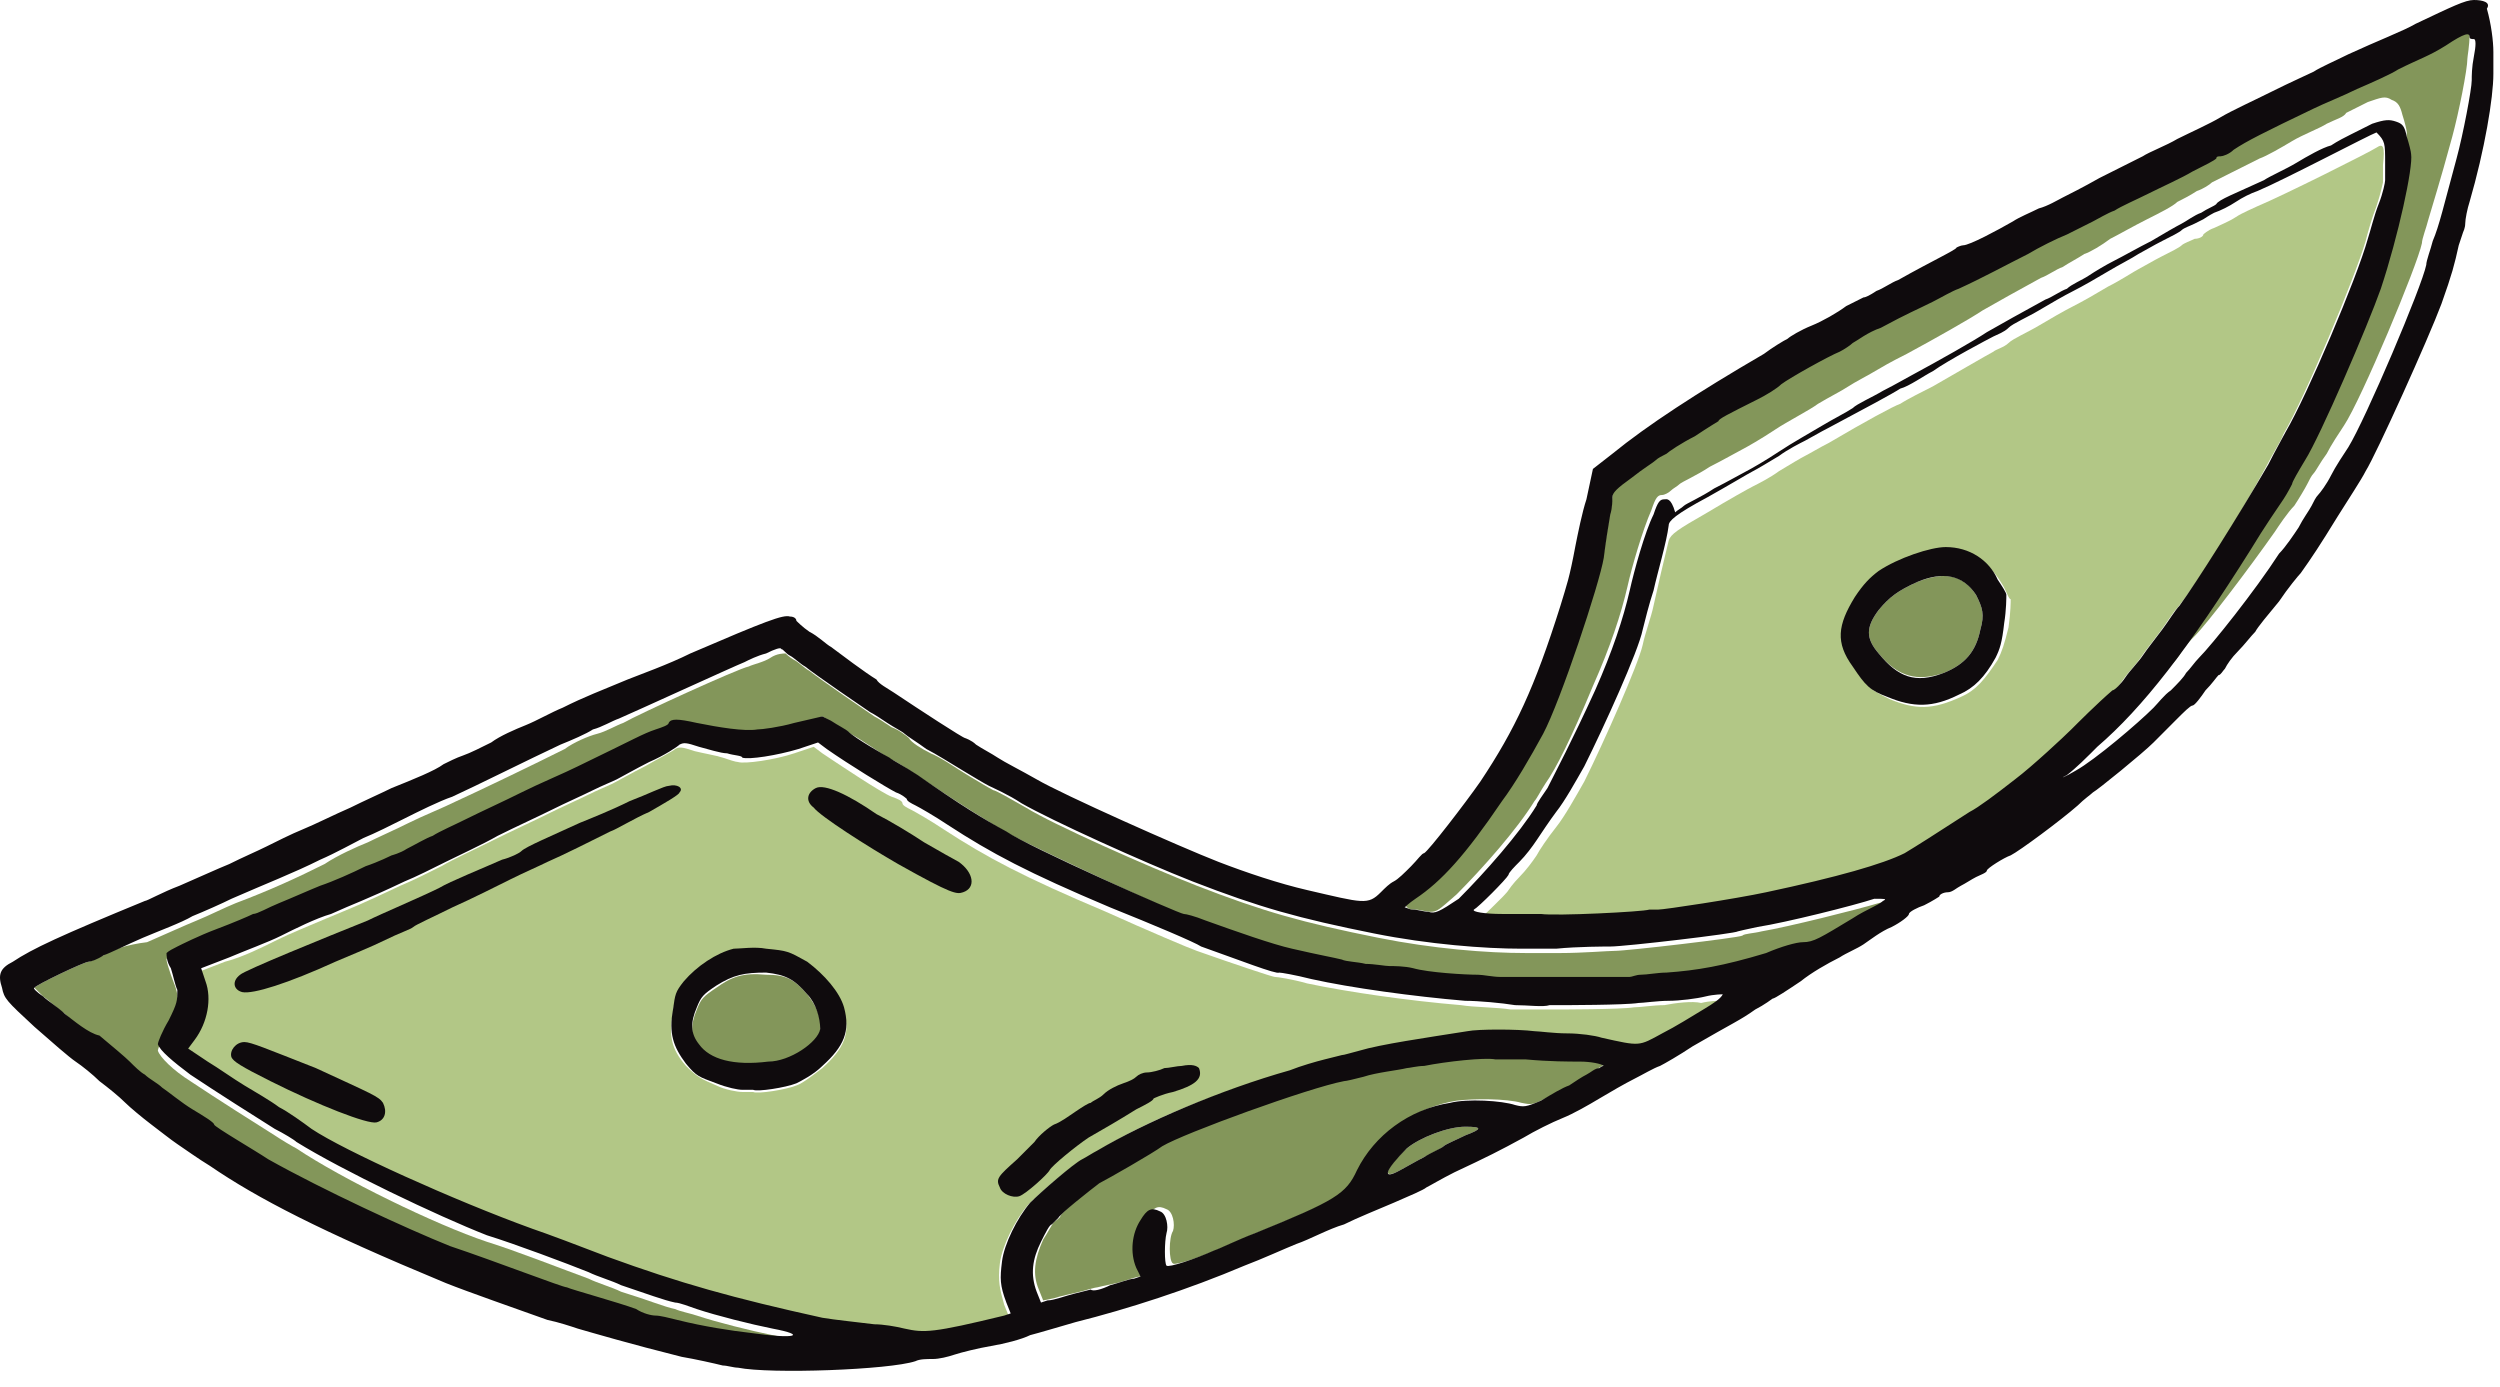 <svg width="146" height="81" viewBox="0 0 146 81" fill="none" xmlns="http://www.w3.org/2000/svg">
<path d="M85.569 65.8C84.558 65.8 82.915 66.434 82.156 67.068C80.892 68.209 80.639 68.97 81.777 68.336C82.03 68.209 82.662 67.829 83.168 67.575C83.673 67.322 84.179 67.068 84.305 66.941C84.432 66.815 85.064 66.561 85.569 66.307C86.581 65.927 86.581 65.8 85.569 65.8Z" fill="#83965A"/>
<path d="M3.784 59.208C4.163 59.588 5.048 60.349 5.807 60.856C6.565 61.49 7.324 62.124 7.576 62.377C7.829 62.631 8.208 62.884 8.461 63.138C8.714 63.265 9.093 63.645 9.472 63.899C9.725 64.152 10.484 64.659 11.242 65.166C11.874 65.547 12.506 65.927 12.506 66.054C12.633 66.181 14.908 67.702 15.666 68.082C18.7 69.857 23.756 72.139 26.285 73.154C28.939 74.168 32.858 75.563 33.111 75.563C33.49 75.563 36.144 76.45 37.156 76.83C37.535 76.957 38.04 77.084 38.293 77.211C38.546 77.211 39.052 77.338 39.557 77.464C40.948 77.845 42.718 78.098 43.855 78.225C46.383 78.605 47.142 78.352 45.119 77.972C43.855 77.718 41.833 77.211 40.695 76.83C40.316 76.704 39.684 76.577 39.431 76.45C38.799 76.323 37.914 75.943 36.271 75.436C35.765 75.182 34.88 74.929 34.375 74.675C32.984 74.168 30.077 73.027 28.433 72.52C25.4 71.506 19.964 68.843 17.31 67.068C17.057 66.941 16.425 66.561 16.046 66.307C15.034 65.674 12.633 64.152 11.116 63.138C10.104 62.504 9.346 61.743 9.22 61.363C9.22 61.236 9.472 60.602 9.852 59.968C10.357 58.954 10.484 58.7 10.357 58.193C10.357 57.813 10.104 57.306 9.978 56.925C9.852 56.545 9.725 56.165 9.725 56.038C9.725 55.911 9.978 55.785 10.357 55.658C10.61 55.531 11.621 55.151 12.633 54.643C13.644 54.263 14.529 53.756 14.781 53.756C15.034 53.629 15.666 53.376 16.298 53.122C16.93 52.868 18.068 52.361 18.7 52.108C19.332 51.854 20.596 51.347 21.355 50.967C22.113 50.586 22.872 50.333 22.872 50.333C22.998 50.333 23.377 50.079 23.756 49.953C24.136 49.699 24.894 49.445 25.273 49.192C25.652 49.065 26.537 48.558 27.296 48.178C28.054 47.797 29.445 47.163 30.456 46.656C31.467 46.149 32.858 45.515 33.743 45.135C37.156 43.486 37.661 43.233 38.293 42.979C38.672 42.853 39.052 42.599 39.052 42.599C39.178 42.346 39.557 42.346 40.695 42.599C41.959 42.853 43.476 43.106 44.234 42.979C44.487 42.979 45.498 42.726 46.383 42.599L48.026 41.838L48.659 42.219C49.038 42.472 49.543 42.726 49.67 42.853C50.175 43.106 51.819 44.247 52.072 44.374C52.198 44.374 52.956 44.881 53.715 45.388C56.369 47.163 57.633 47.924 58.898 48.685C60.288 49.445 69.01 53.502 69.263 53.502C69.389 53.502 69.895 53.629 70.527 53.883C72.297 54.517 74.446 55.277 75.583 55.531C77.227 55.911 77.985 56.038 78.491 56.165C78.743 56.165 79.376 56.292 79.881 56.418C80.387 56.545 81.019 56.545 81.272 56.545C81.524 56.545 82.156 56.672 82.662 56.672C83.547 56.799 85.696 57.052 86.454 57.052C86.707 57.052 87.213 57.052 87.718 57.179C88.097 57.179 88.603 57.179 88.856 57.179C88.982 57.179 89.235 57.179 89.362 57.179C89.614 57.306 89.867 57.306 93.027 57.179C94.165 57.179 95.176 57.179 95.303 57.179C95.303 57.179 95.555 57.179 95.935 57.052C96.188 57.052 96.946 56.925 97.452 56.925C99.221 56.799 100.738 56.545 103.266 55.785C104.151 55.531 105.162 55.277 105.415 55.151C105.921 55.024 106.427 54.897 108.323 53.756C108.702 53.502 109.207 53.249 109.46 53.122C109.713 52.995 109.966 52.868 110.092 52.742C110.345 52.615 110.219 52.615 109.713 52.742C108.449 53.122 104.404 54.136 102.887 54.39C102.382 54.517 101.876 54.517 101.749 54.643C101.497 54.77 95.05 55.531 94.291 55.531C93.912 55.531 92.395 55.658 91.131 55.658C90.879 55.658 90.626 55.658 90.499 55.658C90.373 55.658 89.741 55.658 89.109 55.658C86.834 55.658 83.673 55.404 80.513 54.77C76.089 53.883 73.814 53.249 69.895 51.727C66.988 50.586 61.552 48.178 59.909 47.163C59.024 46.656 58.139 46.149 58.013 46.149C57.76 46.022 57.128 45.642 56.496 45.261C55.864 44.881 54.979 44.247 54.347 43.994C53.841 43.74 53.209 43.36 53.083 43.106C52.956 42.979 52.451 42.599 52.072 42.472C51.692 42.219 51.313 41.965 51.06 41.838C50.681 41.585 47.9 39.683 47.268 39.176C47.015 39.049 46.636 38.669 46.383 38.542C46.13 38.415 45.878 38.162 45.878 38.162C45.751 38.162 45.372 38.162 44.993 38.415C44.614 38.669 43.981 38.796 43.729 38.922C43.097 39.049 37.282 41.712 36.397 42.219C36.018 42.346 35.386 42.726 34.88 42.853C34.375 42.979 33.49 43.36 32.984 43.74C31.214 44.628 28.054 46.149 26.664 46.783C25.905 47.163 24.641 47.67 23.883 48.051C23.124 48.431 21.987 48.938 21.481 49.192C20.849 49.445 19.711 49.953 18.953 50.46C17.436 51.22 15.793 51.981 13.77 52.742C13.138 52.995 12.127 53.502 11.495 53.756C10.863 54.01 9.472 54.643 8.588 55.024C7.45 55.151 6.312 55.531 6.059 55.785C5.68 55.911 5.301 56.165 5.175 56.165C4.922 56.165 2.014 57.559 2.014 57.686C2.014 57.686 2.267 57.94 2.52 58.193C2.899 58.447 3.405 58.954 3.784 59.208Z" fill="#83965A"/>
<path d="M47.142 58.067C46.383 57.179 45.878 56.925 44.74 56.925C43.349 56.799 42.717 57.052 41.833 57.686C41.074 58.193 40.948 58.32 40.695 58.954C40.316 59.842 40.316 60.602 40.821 61.109C41.453 61.997 42.844 62.25 44.866 62.124C46.13 61.997 47.774 60.983 47.9 60.222C48.026 59.461 47.647 58.7 47.142 58.067Z" fill="#83965A"/>
<path d="M97.199 58.7C96.567 58.7 95.808 58.827 95.429 58.827C94.671 58.954 91.005 58.954 90.879 58.954C90.752 58.954 90.499 58.954 90.246 58.954C89.994 58.954 89.109 58.954 88.224 58.954C87.466 58.827 86.075 58.827 85.317 58.7C82.283 58.447 78.743 57.94 76.342 57.433C75.457 57.179 74.572 57.052 74.446 57.052C74.319 57.052 72.044 56.292 69.895 55.531C69.516 55.404 67.114 54.39 64.586 53.249C59.782 51.22 57.633 50.079 55.105 48.431C54.347 47.924 53.462 47.417 53.209 47.29C52.956 47.163 52.704 47.036 52.704 46.91C52.704 46.783 52.451 46.656 52.072 46.529C51.44 46.276 49.164 44.754 48.026 43.994L47.521 43.613L46.383 43.994C45.246 44.374 43.476 44.628 43.097 44.501C42.97 44.501 42.591 44.374 42.212 44.247C41.833 44.12 41.074 43.994 40.569 43.867C39.81 43.613 39.684 43.613 39.431 43.74C39.304 43.867 38.546 44.247 37.661 44.754C36.903 45.135 36.018 45.642 35.765 45.769C35.512 45.895 34.88 46.149 34.375 46.403C33.869 46.656 32.731 47.163 31.973 47.544C31.214 47.924 29.824 48.558 28.813 49.065C27.801 49.572 26.411 50.206 25.779 50.586C25.02 50.967 24.009 51.474 23.377 51.727C20.976 52.868 20.596 52.995 19.079 53.629C18.195 54.01 16.93 54.517 16.172 54.897C15.414 55.277 14.149 55.911 13.138 56.165L11.495 56.799L11.748 57.559C12.001 58.7 11.748 60.095 11.116 60.983L10.736 61.49L11.874 62.25C12.506 62.631 13.517 63.265 14.023 63.645C14.655 64.025 15.54 64.532 16.046 64.913C16.551 65.293 17.436 65.8 17.942 66.181C19.838 67.448 26.285 70.365 30.962 71.886C31.72 72.139 33.743 72.9 35.386 73.534C39.557 75.055 42.591 75.943 47.9 77.084C48.532 77.211 49.923 77.338 50.934 77.464C51.313 77.464 52.198 77.591 52.704 77.718C53.841 77.972 54.347 77.845 58.518 76.957L58.898 76.83L58.645 76.197C58.392 75.309 58.266 74.802 58.392 73.788C58.518 72.773 59.277 71.252 60.035 70.365C60.667 69.731 62.563 68.082 63.069 67.829C63.322 67.702 63.701 67.448 63.954 67.322C66.735 65.547 71.033 63.772 75.204 62.631C75.836 62.504 76.721 62.124 77.227 61.997C77.732 61.87 78.238 61.743 78.238 61.743C78.238 61.743 78.743 61.617 79.249 61.49C80.513 61.109 83.041 60.729 85.569 60.349C86.201 60.222 88.477 60.222 89.488 60.349C89.741 60.349 90.626 60.475 91.384 60.475C92.143 60.475 93.027 60.602 93.407 60.729C95.808 61.363 95.555 61.363 96.946 60.475C97.704 60.095 98.716 59.461 99.348 59.081C99.98 58.7 100.359 58.447 100.359 58.447C100.359 58.447 99.853 58.447 99.348 58.574C98.842 58.447 97.831 58.574 97.199 58.7ZM48.026 62.377C47.521 62.758 46.889 63.265 46.51 63.391C45.878 63.645 44.234 63.899 43.981 63.772C43.855 63.772 43.602 63.772 43.349 63.772C43.097 63.772 42.338 63.645 41.833 63.391C40.948 63.011 40.695 62.884 40.063 62.25C39.178 61.236 39.052 60.475 39.304 59.081C39.431 58.193 39.557 58.067 39.937 57.433C40.695 56.545 41.833 55.785 42.844 55.531C43.349 55.404 44.108 55.404 44.74 55.531C46.004 55.658 46.13 55.658 47.142 56.418C48.153 57.052 49.038 58.193 49.291 59.081C49.67 60.349 49.291 61.236 48.026 62.377Z" fill="#B2C786"/>
<path d="M82.662 53.122C82.915 53.122 83.294 53.249 83.547 53.249C83.926 53.249 84.052 53.122 85.064 52.234C86.581 50.713 88.603 48.431 89.614 46.783C89.741 46.656 89.994 46.149 90.246 45.769C90.879 44.881 91.763 43.106 93.027 40.063C94.039 37.781 94.671 35.88 95.05 34.231C95.303 33.09 95.935 30.935 96.44 29.794C96.693 29.033 96.82 28.907 97.072 28.907C97.199 28.907 97.452 28.78 97.578 28.653C97.704 28.526 97.957 28.399 98.084 28.273C98.21 28.146 99.095 27.765 99.853 27.258C100.612 26.878 101.497 26.371 101.749 26.244C102.002 26.117 102.887 25.61 103.646 25.103C104.404 24.596 105.668 23.962 106.174 23.582C106.806 23.201 107.564 22.821 107.943 22.567C108.323 22.314 109.081 21.933 109.713 21.553C110.345 21.173 111.104 20.792 111.356 20.666C113 19.778 115.022 18.637 115.781 18.13C116.665 17.623 117.803 16.989 119.194 16.228C119.573 16.101 120.078 15.721 120.458 15.594C120.837 15.341 121.343 15.087 121.722 14.834C122.101 14.707 122.733 14.326 123.239 13.946C123.744 13.693 124.629 13.185 125.388 12.805C126.146 12.425 126.904 12.044 127.157 11.791C127.41 11.664 127.916 11.411 128.295 11.157C128.674 11.03 129.053 10.777 129.18 10.65C129.433 10.523 130.444 10.016 131.961 9.255C132.34 9.128 133.225 8.621 133.857 8.241C134.489 7.861 135.5 7.48 135.879 7.227C136.385 6.973 136.891 6.846 137.017 6.593C137.27 6.466 137.775 6.212 138.281 5.959C139.04 5.705 139.292 5.578 139.672 5.832C140.051 5.959 140.177 6.212 140.304 6.719C140.43 7.1 140.556 7.607 140.556 7.734C140.556 8.621 139.672 12.552 138.787 15.594C138.155 17.75 135.247 24.215 134.362 25.61C133.983 26.244 133.604 26.878 133.604 27.005C133.604 27.131 133.351 27.512 133.098 27.892C132.846 28.273 131.961 29.54 131.202 30.808C127.536 36.767 124.882 40.19 122.227 42.346C121.975 42.472 121.848 42.726 121.848 42.726C121.848 42.853 120.963 43.613 120.458 43.994C120.078 44.374 120.331 44.247 120.963 43.74C121.975 43.106 124.629 40.824 125.514 40.063C125.767 39.81 126.146 39.429 126.525 39.049C126.904 38.796 127.284 38.288 127.41 38.035C127.536 37.781 127.916 37.401 128.169 37.147C128.927 36.387 131.329 33.217 132.846 31.062C133.098 30.681 133.604 29.921 133.983 29.54C134.236 29.16 134.615 28.526 134.742 28.273C134.868 28.019 134.995 27.765 135.121 27.639C135.247 27.512 135.5 27.005 135.879 26.498C136.132 25.991 136.638 25.23 136.891 24.849C137.902 23.328 141.188 15.467 141.441 14.2C141.441 13.946 141.694 13.312 141.82 12.805C142.073 11.918 142.453 10.777 143.211 7.987C143.59 6.593 144.096 4.057 144.096 3.423C144.096 3.296 144.222 2.662 144.222 2.029C144.349 1.395 144.349 1.014 144.222 1.014C144.096 1.014 143.969 0.887 143.969 0.887C143.969 0.634 143.717 0.634 142.832 1.141C141.82 1.648 141.315 1.902 140.051 2.536C139.545 2.789 138.407 3.296 137.649 3.677C136.764 4.057 135.627 4.564 135.121 4.818C132.214 6.086 131.202 6.593 130.444 7.227C130.191 8.748 129.812 8.875 129.685 8.875C129.559 8.875 129.433 8.875 129.433 9.002C129.433 9.128 128.801 9.382 128.042 9.762C127.284 10.143 126.146 10.65 125.514 11.03C124.756 11.411 123.871 11.791 123.491 12.044C123.112 12.298 122.607 12.552 122.227 12.678C121.975 12.805 121.216 13.185 120.711 13.439C120.205 13.693 119.194 14.2 118.435 14.58C117.171 15.214 115.781 15.975 114.39 16.609C114.011 16.735 113.379 17.116 112.873 17.369C111.862 17.876 111.483 18.13 109.84 18.891C109.081 19.271 108.449 19.651 108.196 19.778C107.943 19.905 107.691 20.159 107.438 20.285C106.806 20.539 104.53 21.807 104.025 22.187C103.772 22.314 103.14 22.694 102.634 23.075C100.865 23.962 100.485 24.342 100.359 24.342C100.359 24.342 99.727 24.849 98.969 25.23C98.21 25.737 97.578 26.117 97.325 26.244C97.199 26.371 96.946 26.624 96.693 26.624C96.567 26.751 95.935 27.131 95.303 27.639C94.418 28.273 94.165 28.526 94.165 28.78C94.165 28.907 94.165 29.414 94.039 29.794C93.912 30.681 93.786 31.315 93.659 32.33C93.407 33.851 91.131 40.697 90.12 42.599C89.362 43.994 88.477 45.515 87.718 46.529C85.443 49.699 84.179 51.22 82.662 52.234C82.283 52.488 82.03 52.615 82.03 52.742C82.156 53.122 82.409 53.122 82.662 53.122Z" fill="#83965A"/>
<path d="M123.997 39.683C124.25 39.303 124.756 38.796 125.008 38.415C125.261 38.035 125.767 37.401 126.146 36.894C126.525 36.387 126.904 35.753 127.157 35.499C128.295 34.105 130.697 30.301 132.34 27.258C132.719 26.498 133.225 25.737 133.351 25.357C134.615 23.201 137.523 16.228 138.155 14.073C138.281 13.566 138.534 12.678 138.787 12.044C139.04 11.284 139.166 10.65 139.166 10.65C139.166 10.523 139.166 10.016 139.166 9.636C139.292 8.494 139.166 8.368 138.787 8.621C138.407 8.875 133.351 11.411 131.834 12.044C131.582 12.171 130.949 12.425 130.57 12.678C130.191 12.932 129.559 13.185 129.306 13.312C128.927 13.439 128.674 13.693 128.674 13.693C128.674 13.819 128.421 13.946 128.169 13.946C127.916 14.073 127.536 14.2 127.41 14.326C127.284 14.453 126.778 14.707 126.272 14.96C125.767 15.214 125.135 15.594 124.882 15.721C124.629 15.848 123.871 16.355 123.112 16.735C122.48 17.116 121.595 17.623 121.09 17.876C120.584 18.13 119.699 18.637 119.067 19.017C118.435 19.398 117.55 19.778 117.298 20.032C117.045 20.285 116.539 20.412 116.413 20.539C116.16 20.666 113.758 22.06 112.873 22.567C112.368 22.821 111.356 23.328 110.977 23.582C110.598 23.708 108.955 24.596 106.806 25.864C106.3 26.117 105.668 26.498 105.415 26.624C105.162 26.751 104.53 27.131 103.898 27.512C103.393 27.892 102.634 28.273 102.382 28.399C102.129 28.526 100.991 29.16 99.727 29.921C97.957 30.935 97.578 31.189 97.452 31.569C97.199 32.583 96.82 34.231 96.567 35.372C96.44 36.006 96.061 37.021 95.935 37.654C95.682 38.796 93.659 43.36 92.522 45.642C92.016 46.529 91.384 47.67 90.879 48.304C90.373 48.938 89.867 49.699 89.741 49.953C89.488 50.333 89.109 50.84 88.73 51.22C88.35 51.601 88.097 51.981 88.097 51.981C87.971 52.234 86.328 53.756 86.075 54.01C85.822 54.136 86.707 54.263 87.718 54.263C88.856 54.263 89.235 54.263 89.994 54.263C90.879 54.263 95.935 54.01 96.314 54.01C96.44 54.01 96.693 54.01 96.82 54.01C97.199 54.01 101.244 53.376 103.14 52.995C107.311 52.108 109.966 51.347 111.23 50.713C111.988 50.333 113 49.699 115.022 48.304C115.528 48.051 116.539 47.29 117.677 46.403C118.688 45.642 120.584 43.867 120.963 43.486C121.343 43.106 122.48 41.965 123.365 41.204C123.365 40.444 123.744 40.063 123.997 39.683ZM116.665 38.542C115.907 39.683 115.401 40.317 114.517 40.697C112.873 41.458 111.862 41.458 110.345 40.824C109.334 40.317 109.081 40.19 108.323 39.049C107.438 37.654 107.438 36.64 108.449 34.992C108.955 34.231 109.207 33.851 109.84 33.471C110.851 32.71 112.873 32.076 113.758 32.076C115.149 32.203 116.16 32.837 116.918 34.105C117.171 34.485 117.298 34.992 117.424 34.992C117.424 35.119 117.424 35.753 117.298 36.64C117.045 37.654 116.918 38.035 116.665 38.542Z" fill="#B2C786"/>
<path d="M115.401 34.739C114.643 33.597 113.632 33.344 111.988 33.978C110.851 34.485 110.345 34.865 109.713 35.626C108.955 36.64 108.955 37.274 109.713 38.162C110.851 39.556 111.988 39.81 113.505 39.303C114.769 38.796 115.401 38.035 115.654 36.767C115.907 35.88 115.781 35.499 115.401 34.739Z" fill="#83965A"/>
<path d="M92.395 61.87C91.763 61.87 90.626 61.87 89.235 61.743C88.856 61.743 88.35 61.743 88.224 61.743C88.097 61.743 87.718 61.743 87.466 61.743C86.834 61.743 84.558 61.87 83.294 62.124C82.915 62.25 82.409 62.25 82.283 62.25C81.777 62.25 80.639 62.504 79.755 62.758C79.375 62.884 78.87 63.011 78.617 63.011C76.594 63.391 69.263 65.927 67.999 66.815C67.367 67.195 64.839 68.716 64.333 68.97C63.701 69.35 62.058 70.745 61.931 70.998C61.931 71.125 61.678 71.252 61.552 71.379C61.426 71.506 61.173 72.013 60.92 72.393C60.414 73.534 60.288 74.422 60.667 75.309L60.92 75.943L61.552 75.816C61.931 75.689 62.563 75.563 63.069 75.436C63.575 75.309 63.954 75.182 64.08 75.182C64.08 75.182 64.586 75.055 65.218 74.929C65.724 74.802 66.356 74.548 66.608 74.548L66.988 74.422L66.735 73.914C66.482 73.027 66.608 71.886 66.988 71.125C67.367 70.491 67.62 70.365 68.125 70.618C68.504 70.745 68.631 71.506 68.504 71.886C68.252 72.266 68.252 73.661 68.504 73.788C68.631 73.914 70.148 73.407 71.285 72.9C71.665 72.773 72.676 72.266 73.687 71.886C78.364 69.984 78.87 69.604 79.628 68.209C80.513 66.181 82.662 64.659 85.064 64.279C86.075 64.152 87.971 64.152 88.856 64.406C89.488 64.532 89.488 64.532 90.499 64.025C91.005 63.772 91.763 63.391 92.143 63.138C92.522 63.011 92.901 62.758 93.154 62.504C93.407 62.377 93.659 62.124 93.912 62.124C94.165 62.124 94.291 61.997 94.291 61.997C93.533 61.997 92.901 61.87 92.395 61.87Z" fill="#83965A"/>
<path fill-rule="evenodd" clip-rule="evenodd" d="M144.475 0C143.969 0 143.211 0.38 141.062 1.395C140.43 1.775 138.787 2.409 137.143 3.17C136.385 3.55 135.5 3.93 135.121 4.184C134.868 4.311 133.73 4.818 132.719 5.325C131.708 5.832 130.317 6.466 129.685 6.846C129.053 7.227 127.916 7.734 127.157 8.114C126.525 8.494 125.514 8.875 125.135 9.128C124.629 9.382 123.618 9.889 122.607 10.396C121.722 10.903 120.711 11.411 120.458 11.537C120.205 11.664 119.573 12.044 119.067 12.171C118.562 12.425 117.93 12.678 117.55 12.932C116.666 13.439 115.022 14.326 114.643 14.326C114.517 14.326 114.264 14.453 114.264 14.453C114.264 14.58 112.873 15.214 110.851 16.355C110.472 16.482 109.966 16.862 109.587 16.989C109.207 17.242 108.955 17.369 108.828 17.369C108.828 17.369 108.323 17.623 107.817 17.876C107.311 18.257 106.427 18.764 105.795 19.017C105.162 19.271 104.53 19.651 104.404 19.778C104.151 19.905 103.519 20.285 103.014 20.666C99.095 22.948 96.188 24.849 94.165 26.498L93.027 27.385L92.648 29.16C92.395 29.921 92.143 31.189 92.016 31.823C91.637 33.851 91.51 34.105 91.131 35.372C89.614 40.19 88.477 42.599 86.454 45.642C85.569 46.91 83.421 49.699 83.168 49.826C83.041 49.826 82.788 50.206 82.409 50.586C82.03 50.967 81.651 51.347 81.398 51.474C81.145 51.601 80.892 51.854 80.639 52.108C79.881 52.868 79.628 52.742 76.342 51.981C74.698 51.601 72.802 50.967 71.159 50.333C68.884 49.445 62.058 46.403 60.541 45.515C59.656 45.008 58.645 44.501 58.266 44.247C57.886 43.994 57.381 43.74 57.001 43.486C56.749 43.233 56.369 43.106 56.369 43.106C56.243 43.106 53.715 41.458 52.198 40.444C51.819 40.19 51.313 39.937 51.187 39.683C50.555 39.303 49.038 38.162 48.532 37.781C48.279 37.654 47.774 37.147 47.268 36.894C46.889 36.64 46.51 36.26 46.51 36.26C46.51 36.133 46.383 36.006 46.13 36.006C45.751 35.88 44.74 36.26 40.316 38.162C39.052 38.796 37.282 39.429 36.65 39.683C35.133 40.317 34.122 40.697 32.858 41.331C32.226 41.585 31.341 42.092 30.709 42.346C30.077 42.599 29.192 42.979 28.686 43.36C28.181 43.613 27.422 43.994 27.043 44.12C26.664 44.247 26.158 44.501 25.905 44.628C25.4 45.008 24.136 45.515 22.872 46.022C22.366 46.276 21.228 46.783 20.47 47.163C19.585 47.544 18.321 48.178 17.689 48.431C17.057 48.685 16.046 49.192 15.54 49.445C15.034 49.699 14.149 50.079 13.391 50.46C12.759 50.713 11.368 51.347 10.484 51.727C9.472 52.108 8.588 52.615 8.461 52.615C3.531 54.643 1.888 55.404 0.75 56.165C-0.008 56.545 -0.134 56.925 0.118 57.686C0.245 58.32 0.371 58.447 2.014 59.968C3.026 60.856 4.037 61.743 4.416 61.997C4.795 62.25 5.427 62.758 5.807 63.138C6.312 63.518 6.944 64.025 7.324 64.406C7.576 64.659 8.335 65.293 8.84 65.674C9.346 66.054 9.978 66.561 10.357 66.815C10.736 67.068 11.621 67.702 12.253 68.082C15.034 69.984 18.7 71.886 26.032 74.929C27.296 75.436 30.203 76.45 31.973 77.084C32.605 77.211 33.363 77.464 33.743 77.591C34.627 77.845 36.776 78.479 39.81 79.239C40.569 79.366 41.706 79.62 42.212 79.746C42.465 79.746 42.844 79.873 43.097 79.873C44.993 80.254 51.945 80 53.462 79.493C53.715 79.366 54.094 79.366 54.473 79.366C54.852 79.366 55.358 79.239 55.737 79.112C56.117 78.986 57.128 78.732 57.886 78.605C58.645 78.479 59.656 78.225 60.162 77.972C60.667 77.845 61.931 77.464 62.816 77.211C65.85 76.45 69.389 75.309 72.676 73.914C73.687 73.534 75.078 72.9 75.71 72.647C76.468 72.393 77.606 71.759 78.491 71.506C79.249 71.125 80.513 70.618 81.398 70.238C82.283 69.857 83.168 69.477 83.294 69.35C83.547 69.224 84.179 68.843 84.937 68.463C86.834 67.575 87.592 67.195 88.982 66.434C89.614 66.054 90.626 65.547 91.258 65.293C91.89 65.04 92.775 64.532 93.407 64.152C94.039 63.772 94.924 63.265 95.429 63.011C95.935 62.758 96.567 62.377 96.946 62.25C97.199 62.124 98.084 61.617 98.842 61.109C101.244 59.715 101.623 59.588 102.508 58.954C103.014 58.7 103.519 58.32 103.519 58.32C103.646 58.32 104.404 57.813 105.162 57.306C105.795 56.799 106.679 56.292 107.438 55.911C107.817 55.658 108.449 55.404 108.828 55.151C109.207 54.897 109.84 54.39 110.472 54.136C110.977 53.883 111.483 53.502 111.483 53.376C111.483 53.249 111.988 52.995 112.368 52.868C112.873 52.615 113.253 52.361 113.253 52.361C113.253 52.235 113.505 52.108 113.758 52.108C114.011 52.108 114.264 51.854 114.517 51.727C114.769 51.601 115.149 51.347 115.401 51.22C115.654 51.093 116.033 50.967 116.033 50.84C116.033 50.713 117.045 50.079 117.424 49.953C117.93 49.699 120.331 47.924 121.343 47.036C121.722 46.656 122.101 46.403 122.227 46.276C122.48 46.149 125.135 43.994 125.767 43.36C126.02 43.106 126.525 42.599 127.031 42.092C127.537 41.585 127.916 41.204 128.042 41.204C128.169 41.204 128.548 40.697 128.801 40.317C129.18 39.937 129.433 39.556 129.559 39.429C129.685 39.429 129.812 39.176 129.938 39.049C130.065 38.796 130.317 38.415 130.697 38.035C131.076 37.654 131.455 37.147 131.708 36.894C131.834 36.64 132.466 35.88 133.098 35.119C133.604 34.358 134.236 33.597 134.362 33.471C134.995 32.583 135.5 31.823 136.511 30.174C137.143 29.16 137.902 28.019 138.155 27.512C138.787 26.498 141.82 19.778 142.579 17.75C143.211 15.975 143.337 15.467 143.59 14.326C143.717 13.946 143.843 13.566 143.843 13.566C143.843 13.566 143.969 13.312 143.969 13.059C143.969 12.805 144.096 12.171 144.222 11.791C145.107 8.748 145.613 5.705 145.613 4.311C145.613 4.057 145.613 3.423 145.613 3.043C145.613 2.409 145.486 1.395 145.233 0.507C145.486 0.127 144.981 0 144.475 0ZM144.222 2.155C144.222 2.282 144.349 2.282 144.475 2.282C144.601 2.282 144.601 2.662 144.475 3.296C144.349 3.93 144.349 4.437 144.349 4.691C144.349 5.198 143.843 7.861 143.464 9.255C142.705 12.044 142.453 13.185 142.073 14.073C141.947 14.58 141.694 15.214 141.694 15.467C141.441 16.735 138.155 24.469 137.143 26.117C136.891 26.498 136.385 27.258 136.132 27.765C135.879 28.273 135.5 28.78 135.374 28.907C135.247 29.033 135.121 29.287 134.995 29.54C134.868 29.794 134.489 30.301 134.236 30.808C133.983 31.189 133.478 31.949 133.098 32.33C131.708 34.485 129.18 37.654 128.421 38.415C128.169 38.669 127.916 39.049 127.663 39.303C127.537 39.556 127.157 39.937 126.778 40.317C126.399 40.571 126.02 41.078 125.767 41.331C124.882 42.219 122.354 44.374 121.216 45.008C120.584 45.388 120.205 45.515 120.711 45.261C121.216 44.881 121.975 44.12 122.101 43.994C122.101 43.994 122.354 43.74 122.48 43.613C125.135 41.331 127.789 37.908 131.455 32.076C132.214 30.808 133.098 29.54 133.351 29.16C133.604 28.78 133.857 28.273 133.857 28.273C133.857 28.146 134.236 27.512 134.615 26.878C135.5 25.483 138.281 19.017 139.04 16.862C140.051 13.819 140.936 9.762 140.809 9.002C140.809 8.875 140.683 8.368 140.556 7.987C140.43 7.353 140.304 7.227 139.924 7.1C139.545 6.973 139.292 6.973 138.534 7.227C138.028 7.48 137.523 7.734 137.27 7.861C137.017 7.987 136.511 8.241 136.132 8.494C135.627 8.621 134.742 9.128 134.11 9.509C133.478 9.889 132.593 10.269 132.214 10.523C130.57 11.284 129.559 11.664 129.433 11.918C129.306 12.044 128.927 12.171 128.548 12.425C128.169 12.552 127.663 12.932 127.41 13.059C127.157 13.185 126.272 13.693 125.64 14.073C124.882 14.453 123.997 14.96 123.491 15.214C122.986 15.467 122.354 15.848 121.975 16.101C121.595 16.355 120.963 16.609 120.711 16.862C120.331 16.989 119.826 17.369 119.446 17.496C118.056 18.257 116.918 18.891 116.033 19.398C115.275 19.905 113.253 21.046 111.609 21.933C111.356 22.06 110.724 22.441 109.966 22.821C109.334 23.201 108.449 23.582 108.196 23.835C107.817 24.089 107.059 24.469 106.427 24.849C105.795 25.23 104.657 25.864 103.898 26.371C103.14 26.878 102.255 27.385 102.002 27.512C101.749 27.639 100.865 28.146 100.106 28.526C99.348 29.033 98.463 29.414 98.337 29.54C98.21 29.667 97.957 29.794 97.831 29.921C97.578 29.033 97.325 29.16 97.199 29.16C96.946 29.16 96.82 29.287 96.567 30.047C96.061 31.062 95.429 33.344 95.176 34.485C94.797 36.133 94.165 38.035 93.154 40.317C91.763 43.36 90.879 45.008 90.373 46.022C90.12 46.403 89.741 46.91 89.741 47.036C88.73 48.685 86.707 50.967 85.19 52.488C84.052 53.249 83.8 53.376 83.421 53.249C83.168 53.249 82.788 53.122 82.536 53.122C82.283 53.122 82.156 52.995 82.03 52.995C82.03 52.995 82.283 52.742 82.662 52.488C84.179 51.474 85.569 49.953 87.718 46.783C88.477 45.769 89.362 44.247 90.12 42.853C91.131 40.951 93.407 34.105 93.659 32.583C93.786 31.569 93.912 30.808 94.039 30.047C94.165 29.667 94.165 29.16 94.165 29.033C94.165 28.78 94.418 28.526 95.303 27.892C95.935 27.385 96.567 27.005 96.693 26.878C96.82 26.751 97.072 26.624 97.325 26.498C97.452 26.371 98.21 25.864 98.969 25.483C99.727 24.976 100.359 24.596 100.359 24.596C100.359 24.469 100.865 24.215 102.634 23.328C103.14 23.075 103.772 22.694 104.025 22.441C104.53 22.06 106.806 20.792 107.438 20.539C107.691 20.412 108.07 20.159 108.196 20.032C108.449 19.905 109.081 19.398 109.84 19.144C111.483 18.257 111.862 18.13 112.873 17.623C113.379 17.369 114.011 16.989 114.39 16.862C115.781 16.228 117.171 15.467 118.435 14.834C119.067 14.453 120.078 13.946 120.711 13.693C121.216 13.439 121.975 13.059 122.227 12.932C122.48 12.805 123.112 12.425 123.491 12.298C123.871 12.044 124.756 11.664 125.514 11.284C126.272 10.903 127.41 10.396 128.042 10.016C128.801 9.636 129.306 9.382 129.433 9.255C129.433 9.128 129.559 9.128 129.685 9.128C129.812 9.128 130.191 9.002 130.444 8.748C131.202 8.241 132.214 7.734 135.121 6.339C135.627 6.086 136.891 5.578 137.649 5.198C138.534 4.818 139.672 4.311 140.051 4.057C141.315 3.423 141.82 3.296 142.832 2.662C143.969 1.902 144.222 1.902 144.222 2.155ZM139.292 9.509C139.292 10.016 139.292 10.396 139.292 10.523C139.292 10.65 139.166 11.284 138.913 11.918C138.66 12.552 138.408 13.566 138.281 13.946C137.649 16.228 134.742 23.075 133.478 25.23C133.351 25.483 132.846 26.371 132.466 27.131C130.697 30.174 128.295 33.978 127.284 35.372C127.031 35.626 126.652 36.26 126.272 36.767C125.893 37.274 125.388 37.908 125.135 38.288C124.882 38.669 124.376 39.176 124.124 39.556C123.871 39.937 123.491 40.317 123.365 40.317C122.48 41.078 121.343 42.219 120.963 42.599C120.584 42.979 118.688 44.754 117.677 45.515C116.539 46.403 115.528 47.163 115.022 47.417C112.873 48.811 111.862 49.445 111.23 49.826C109.966 50.46 107.311 51.22 103.14 52.108C101.37 52.488 97.199 53.122 96.82 53.122C96.693 53.122 96.44 53.122 96.314 53.122C95.935 53.249 90.879 53.502 89.994 53.376C89.235 53.376 88.982 53.376 87.718 53.376C86.707 53.376 85.949 53.249 86.075 53.122C86.328 52.995 87.971 51.347 88.097 51.093C88.097 50.967 88.477 50.586 88.73 50.333C89.109 49.953 89.488 49.445 89.741 49.065C89.994 48.685 90.499 47.924 90.879 47.417C91.384 46.783 92.016 45.642 92.522 44.754C93.659 42.472 95.682 38.035 95.935 36.767C96.061 36.26 96.314 35.246 96.567 34.485C96.82 33.344 97.325 31.696 97.452 30.681C97.452 30.428 97.831 30.047 99.727 29.033C100.865 28.399 102.129 27.639 102.382 27.512C102.634 27.385 103.266 27.005 103.898 26.624C104.404 26.244 105.162 25.864 105.415 25.737C105.668 25.61 106.3 25.23 106.806 24.976C108.955 23.835 110.598 22.948 110.977 22.694C111.483 22.567 112.368 21.933 112.873 21.68C113.758 21.046 116.16 19.778 116.413 19.651C116.666 19.525 117.045 19.398 117.298 19.144C117.55 18.891 118.435 18.51 119.067 18.13C119.699 17.75 120.584 17.242 121.09 16.989C121.595 16.735 122.48 16.228 123.112 15.848C123.744 15.467 124.503 15.087 124.882 14.834C125.135 14.707 125.767 14.326 126.272 14.073C126.778 13.819 127.284 13.566 127.41 13.439C127.537 13.312 127.916 13.185 128.169 13.059C128.421 12.932 128.674 12.805 128.674 12.805C128.674 12.805 129.053 12.552 129.306 12.425C129.685 12.298 130.191 12.044 130.57 11.791C130.949 11.537 131.455 11.284 131.834 11.157C133.351 10.523 138.407 7.861 138.787 7.734C139.292 8.241 139.292 8.368 139.292 9.509ZM109.966 52.615C109.84 52.742 109.587 52.868 109.334 52.995C109.081 53.122 108.575 53.376 108.196 53.629C106.3 54.77 105.921 55.024 105.289 55.024C104.91 55.024 104.025 55.277 103.14 55.658C100.612 56.418 99.095 56.672 97.325 56.799C96.82 56.799 96.188 56.925 95.808 56.925C95.556 56.925 95.303 57.052 95.176 57.052C95.176 57.052 94.165 57.052 92.901 57.052C89.741 57.052 89.488 57.052 89.235 57.052C89.109 57.052 88.982 57.052 88.73 57.052C88.603 57.052 88.097 57.052 87.592 57.052C87.213 57.052 86.581 56.925 86.328 56.925C85.569 56.925 83.421 56.799 82.536 56.545C82.03 56.418 81.398 56.418 81.145 56.418C80.892 56.418 80.26 56.292 79.755 56.292C79.249 56.165 78.617 56.165 78.364 56.038C77.859 55.911 77.1 55.785 75.457 55.404C74.319 55.151 72.17 54.39 70.401 53.756C69.769 53.502 69.263 53.376 69.136 53.376C68.884 53.376 60.035 49.445 58.771 48.558C57.381 47.797 56.117 47.036 53.589 45.261C52.83 44.754 52.072 44.374 51.945 44.247C51.692 44.12 49.923 43.106 49.543 42.726C49.417 42.599 48.911 42.346 48.532 42.092L48.026 41.838L46.383 42.219C45.498 42.472 44.487 42.599 44.234 42.599C43.476 42.726 41.959 42.472 40.695 42.219C39.557 41.965 39.178 41.965 39.052 42.219C39.052 42.346 38.672 42.472 38.293 42.599C37.535 42.853 37.156 43.106 33.743 44.754C32.984 45.135 31.467 45.769 30.456 46.276C29.445 46.783 28.054 47.417 27.296 47.797C26.537 48.178 25.652 48.558 25.273 48.811C24.894 48.938 24.262 49.319 23.756 49.572C23.377 49.826 22.872 49.953 22.872 49.953C22.872 49.953 22.113 50.333 21.355 50.586C20.596 50.967 19.459 51.474 18.7 51.727C18.068 51.981 16.93 52.488 16.298 52.742C15.666 52.995 15.034 53.376 14.781 53.376C14.529 53.502 13.644 53.883 12.633 54.263C11.621 54.643 10.61 55.151 10.357 55.277C10.104 55.404 9.852 55.531 9.725 55.658C9.725 55.785 9.725 56.165 9.978 56.545C10.104 56.925 10.231 57.559 10.357 57.813C10.357 58.447 10.357 58.574 9.852 59.588C9.472 60.222 9.22 60.856 9.22 60.983C9.346 61.363 10.104 61.997 11.116 62.758C12.633 63.772 15.034 65.293 16.046 65.927C16.551 66.181 17.183 66.561 17.31 66.688C19.964 68.336 25.526 70.998 28.433 72.139C30.077 72.647 33.111 73.788 34.375 74.295C34.88 74.548 35.765 74.802 36.271 75.055C37.788 75.563 38.799 75.943 39.431 76.07C39.684 76.07 40.316 76.323 40.695 76.45C41.833 76.83 43.855 77.338 45.119 77.591C47.142 77.972 46.51 78.225 43.855 77.845C42.718 77.718 41.074 77.464 39.557 77.084C39.052 76.957 38.546 76.83 38.293 76.83C38.04 76.83 37.535 76.704 37.156 76.45C36.144 76.07 33.363 75.309 33.111 75.182C32.858 75.182 28.939 73.661 26.285 72.773C23.756 71.759 18.827 69.477 15.666 67.702C14.908 67.195 12.506 65.8 12.506 65.674C12.506 65.547 11.874 65.166 11.242 64.786C10.61 64.406 9.852 63.772 9.472 63.518C9.22 63.265 8.714 63.011 8.461 62.758C8.208 62.631 7.829 62.25 7.576 61.997C7.324 61.743 6.565 61.109 5.807 60.475C5.175 60.349 4.29 59.588 3.784 59.208C3.405 58.827 2.773 58.447 2.52 58.193C2.141 57.94 1.888 57.686 2.014 57.686C2.014 57.559 4.922 56.165 5.175 56.165C5.301 56.165 5.68 56.038 6.059 55.785C6.439 55.658 7.45 55.151 8.335 54.77C9.22 54.39 10.61 53.883 11.242 53.502C11.874 53.249 13.012 52.742 13.518 52.488C15.54 51.601 17.183 50.967 18.7 50.206C19.585 49.826 20.723 49.192 21.228 48.938C21.86 48.685 22.872 48.178 23.63 47.797C24.389 47.417 25.652 46.783 26.411 46.529C27.801 45.895 30.835 44.374 32.731 43.486C33.363 43.233 34.248 42.853 34.627 42.599C35.133 42.472 35.765 42.092 36.144 41.965C37.029 41.585 42.844 38.922 43.476 38.669C43.729 38.542 44.234 38.288 44.74 38.162C45.246 37.908 45.625 37.781 45.625 37.908C45.751 37.908 45.878 38.162 46.13 38.288C46.383 38.415 46.763 38.796 47.015 38.922C47.647 39.429 50.428 41.331 50.807 41.585C51.06 41.712 51.44 41.965 51.819 42.219C52.198 42.472 52.704 42.726 52.83 42.853C52.956 42.979 53.589 43.36 54.094 43.74C54.6 43.994 55.611 44.628 56.243 45.008C56.875 45.388 57.507 45.769 57.76 45.895C58.013 46.022 58.898 46.403 59.656 46.91C61.426 47.924 66.735 50.333 69.642 51.474C73.561 52.995 75.836 53.629 80.26 54.517C83.421 55.151 86.707 55.404 88.856 55.404C89.614 55.404 90.246 55.404 90.246 55.404C90.373 55.404 90.626 55.404 90.879 55.404C92.143 55.277 93.786 55.277 94.039 55.277C94.924 55.277 101.37 54.517 101.497 54.39C101.497 54.39 102.002 54.263 102.634 54.136C104.278 53.883 108.323 52.868 109.46 52.488C110.092 52.488 110.219 52.488 109.966 52.615ZM99.474 58.954C98.842 59.334 97.831 59.968 97.072 60.349C95.682 61.109 95.808 61.109 93.533 60.602C93.154 60.475 92.269 60.349 91.51 60.349C90.752 60.349 89.867 60.222 89.614 60.222C88.603 60.095 86.328 60.095 85.696 60.222C83.294 60.602 80.639 60.983 79.376 61.363C78.87 61.49 78.491 61.617 78.364 61.617C78.364 61.617 77.859 61.743 77.353 61.87C76.847 61.997 75.963 62.25 75.33 62.504C71.285 63.645 66.861 65.547 64.08 67.195C63.827 67.322 63.448 67.575 63.195 67.702C62.69 67.956 60.794 69.604 60.162 70.238C59.403 71.125 58.645 72.647 58.518 73.661C58.392 74.675 58.392 75.055 58.771 76.07L59.024 76.704L58.645 76.83C54.473 77.845 53.968 77.845 52.83 77.591C52.324 77.464 51.566 77.338 51.06 77.338C50.049 77.211 48.785 77.084 48.026 76.957C42.844 75.816 39.684 74.929 35.512 73.407C33.869 72.773 31.846 72.013 31.088 71.759C26.537 70.111 20.091 67.195 18.195 65.927C17.689 65.547 16.804 64.913 16.298 64.659C15.793 64.279 14.908 63.772 14.276 63.391C13.644 63.011 12.759 62.377 12.127 61.997L10.989 61.236L11.368 60.729C12.127 59.715 12.38 58.32 12.001 57.306L11.748 56.545L13.391 55.911C14.276 55.531 15.666 55.024 16.425 54.643C17.183 54.263 18.447 53.629 19.332 53.376C20.723 52.742 21.228 52.615 23.63 51.474C24.262 51.22 25.273 50.713 26.032 50.333C26.79 49.953 28.181 49.319 29.066 48.811C30.077 48.304 31.467 47.67 32.226 47.29C32.984 46.91 34.122 46.403 34.627 46.149C35.133 45.895 35.765 45.642 36.018 45.515C36.271 45.388 37.156 44.881 37.914 44.501C38.799 44.12 39.557 43.613 39.684 43.486C39.937 43.36 40.063 43.36 40.821 43.613C41.327 43.74 42.085 43.994 42.465 43.994C42.844 44.12 43.349 44.12 43.349 44.247C43.729 44.374 45.372 44.12 46.636 43.74L47.774 43.36L48.279 43.74C49.543 44.628 51.819 46.022 52.324 46.276C52.704 46.403 52.956 46.656 52.956 46.656C52.956 46.783 53.209 46.91 53.462 47.036C53.715 47.163 54.6 47.67 55.358 48.178C57.886 49.826 60.035 50.967 64.839 52.995C67.367 54.01 69.769 55.024 70.148 55.277C72.297 56.038 74.572 56.925 74.698 56.799C74.825 56.799 75.583 56.925 76.594 57.179C78.87 57.686 82.536 58.193 85.569 58.447C86.328 58.447 87.718 58.574 88.477 58.7C89.235 58.7 90.12 58.827 90.499 58.7C90.752 58.7 91.131 58.7 91.131 58.7C91.258 58.7 94.924 58.7 95.682 58.574C95.935 58.574 96.82 58.447 97.452 58.447C98.084 58.447 99.095 58.32 99.601 58.193C100.106 58.067 100.612 58.067 100.612 58.067C100.485 58.32 100.106 58.574 99.474 58.954ZM93.407 62.377C93.154 62.377 92.901 62.631 92.648 62.758C92.395 62.884 92.016 63.138 91.637 63.391C91.258 63.518 90.626 63.899 89.994 64.279C89.109 64.659 88.982 64.659 88.477 64.532C87.718 64.279 85.696 64.152 84.685 64.406C82.283 64.786 80.26 66.308 79.249 68.336C78.617 69.731 77.985 70.111 73.308 72.013C72.297 72.393 71.285 72.9 70.906 73.027C69.769 73.534 68.252 74.041 68.125 73.914C67.999 73.788 67.999 72.52 68.125 72.013C68.252 71.632 68.125 70.872 67.746 70.745C67.24 70.491 66.988 70.618 66.608 71.252C66.103 72.013 65.976 73.154 66.356 74.041L66.608 74.548L66.229 74.675C65.976 74.675 65.344 74.929 64.839 75.055C64.333 75.309 63.827 75.436 63.701 75.309C63.701 75.309 63.195 75.436 62.69 75.563C62.184 75.689 61.552 75.943 61.173 75.943L60.794 76.07L60.541 75.436C60.162 74.422 60.288 73.534 60.794 72.52C61.047 72.013 61.299 71.506 61.426 71.506C61.552 71.379 61.678 71.252 61.805 71.125C61.931 70.872 63.701 69.477 64.207 69.097C64.712 68.843 67.367 67.322 67.872 66.941C69.136 66.181 76.468 63.518 78.491 63.138C78.617 63.138 79.123 63.011 79.628 62.884C80.387 62.631 81.651 62.504 82.156 62.377C82.283 62.377 82.788 62.25 83.168 62.25C84.432 61.997 86.707 61.743 87.339 61.87C87.718 61.87 88.097 61.87 88.097 61.87C88.224 61.87 88.603 61.87 89.109 61.87C90.499 61.997 91.637 61.997 92.269 61.997C92.901 61.997 93.533 62.124 93.659 62.25C93.659 62.25 93.533 62.25 93.407 62.377ZM85.569 66.307C85.064 66.561 84.432 66.815 84.305 66.941C84.179 67.068 83.547 67.322 83.168 67.575C82.662 67.829 82.03 68.209 81.777 68.336C80.639 68.97 80.892 68.336 82.156 67.068C82.915 66.434 84.558 65.8 85.569 65.8C86.581 65.8 86.581 65.927 85.569 66.307Z" fill="#0F0B0D"/>
<path fill-rule="evenodd" clip-rule="evenodd" d="M113.632 31.949C112.747 31.949 110.851 32.583 109.713 33.344C109.207 33.724 108.828 34.105 108.323 34.865C107.311 36.514 107.185 37.528 108.196 38.922C108.955 40.063 109.207 40.317 110.219 40.697C111.736 41.331 112.873 41.331 114.39 40.571C115.275 40.19 115.907 39.556 116.539 38.415C116.792 37.908 116.918 37.528 117.045 36.387C117.171 35.626 117.171 34.865 117.171 34.739C117.171 34.612 116.918 34.231 116.666 33.851C116.16 32.71 115.022 31.949 113.632 31.949ZM115.401 34.739C115.781 35.499 115.907 35.88 115.654 36.767C115.401 38.035 114.769 38.796 113.505 39.303C111.862 39.937 110.851 39.556 109.713 38.162C108.955 37.274 108.955 36.64 109.713 35.626C110.345 34.865 110.851 34.485 111.988 33.978C113.505 33.344 114.643 33.597 115.401 34.739Z" fill="#0F0B0D"/>
<path fill-rule="evenodd" clip-rule="evenodd" d="M44.74 55.404C44.108 55.277 43.223 55.404 42.844 55.404C41.833 55.658 40.695 56.418 39.937 57.306C39.431 57.94 39.431 58.067 39.304 58.954C39.052 60.349 39.304 61.109 40.063 62.124C40.695 62.884 40.821 62.884 41.833 63.265C42.465 63.518 43.097 63.645 43.349 63.645C43.602 63.645 43.981 63.645 43.981 63.645C44.234 63.772 45.878 63.518 46.51 63.265C46.763 63.138 47.521 62.758 48.026 62.25C49.291 61.109 49.67 60.222 49.291 58.827C49.038 57.94 48.153 56.925 47.142 56.165C46.004 55.531 46.004 55.531 44.74 55.404ZM47.142 58.067C47.647 58.574 47.9 59.461 47.9 60.095C47.774 60.856 46.13 61.997 44.866 61.997C42.844 62.25 41.453 61.87 40.821 60.983C40.316 60.349 40.316 59.715 40.695 58.827C40.948 58.193 41.074 58.067 41.833 57.559C42.844 56.925 43.476 56.799 44.74 56.799C45.878 56.925 46.383 57.179 47.142 58.067Z" fill="#0F0B0D"/>
<path fill-rule="evenodd" clip-rule="evenodd" d="M47.647 46.022C47.142 46.276 47.015 46.783 47.521 47.163C47.9 47.67 50.681 49.445 52.451 50.46C55.611 52.235 55.864 52.234 56.243 52.108C57.001 51.854 56.875 50.967 55.99 50.333C55.737 50.206 54.852 49.699 53.968 49.192C53.209 48.685 51.945 47.924 51.187 47.544C49.543 46.403 48.153 45.769 47.647 46.022Z" fill="#0F0B0D"/>
<path fill-rule="evenodd" clip-rule="evenodd" d="M39.052 45.895C38.799 45.895 37.788 46.403 36.776 46.783C35.765 47.29 34.501 47.797 33.869 48.051C32.226 48.811 30.709 49.445 30.456 49.699C30.33 49.826 29.824 50.079 29.318 50.206C28.181 50.713 26.285 51.474 25.652 51.854C24.641 52.361 22.239 53.376 21.481 53.756C18.953 54.77 14.276 56.672 14.023 56.925C13.517 57.306 13.644 57.813 14.149 57.94C14.781 58.067 16.804 57.433 19.585 56.165C20.47 55.785 21.734 55.277 22.492 54.897C23.251 54.517 24.009 54.263 24.136 54.136C24.262 54.01 25.4 53.502 26.411 52.995C27.549 52.488 29.066 51.727 29.824 51.347C30.582 50.967 31.467 50.586 31.973 50.333C32.858 49.953 34.627 49.065 35.639 48.558C36.018 48.431 37.029 47.797 37.914 47.417C38.799 46.91 39.684 46.403 39.684 46.276C39.937 46.022 39.557 45.769 39.052 45.895Z" fill="#0F0B0D"/>
<path fill-rule="evenodd" clip-rule="evenodd" d="M69.01 62.25C68.757 62.25 68.252 62.377 67.999 62.377C67.746 62.504 67.24 62.631 66.988 62.631C66.735 62.631 66.482 62.758 66.356 62.884C66.229 63.011 65.976 63.138 65.597 63.265C65.218 63.391 64.712 63.645 64.459 63.899C64.207 64.152 63.827 64.279 63.701 64.406C63.575 64.406 63.195 64.659 62.816 64.913C62.437 65.166 61.931 65.547 61.552 65.674C61.299 65.8 60.667 66.307 60.414 66.688C60.035 67.068 59.656 67.448 59.403 67.702C58.266 68.716 58.139 68.843 58.392 69.35C58.518 69.731 59.15 69.984 59.53 69.857C59.909 69.731 61.173 68.59 61.299 68.336C61.426 68.082 62.816 66.941 63.575 66.434C64.459 65.927 65.344 65.42 66.356 64.786C66.861 64.532 67.367 64.279 67.367 64.152C67.367 64.152 67.872 63.899 68.504 63.772C69.769 63.391 70.274 63.011 70.021 62.377C69.895 62.25 69.642 62.124 69.01 62.25Z" fill="#0F0B0D"/>
<path fill-rule="evenodd" clip-rule="evenodd" d="M14.276 60.856C13.77 60.856 13.391 61.363 13.517 61.743C13.644 61.997 14.023 62.25 15.793 63.138C18.574 64.532 21.481 65.674 21.987 65.547C22.492 65.42 22.619 64.913 22.366 64.406C22.113 64.025 21.734 63.899 18.447 62.377C15.54 61.236 14.655 60.856 14.276 60.856Z" fill="#0F0B0D"/>
</svg>
